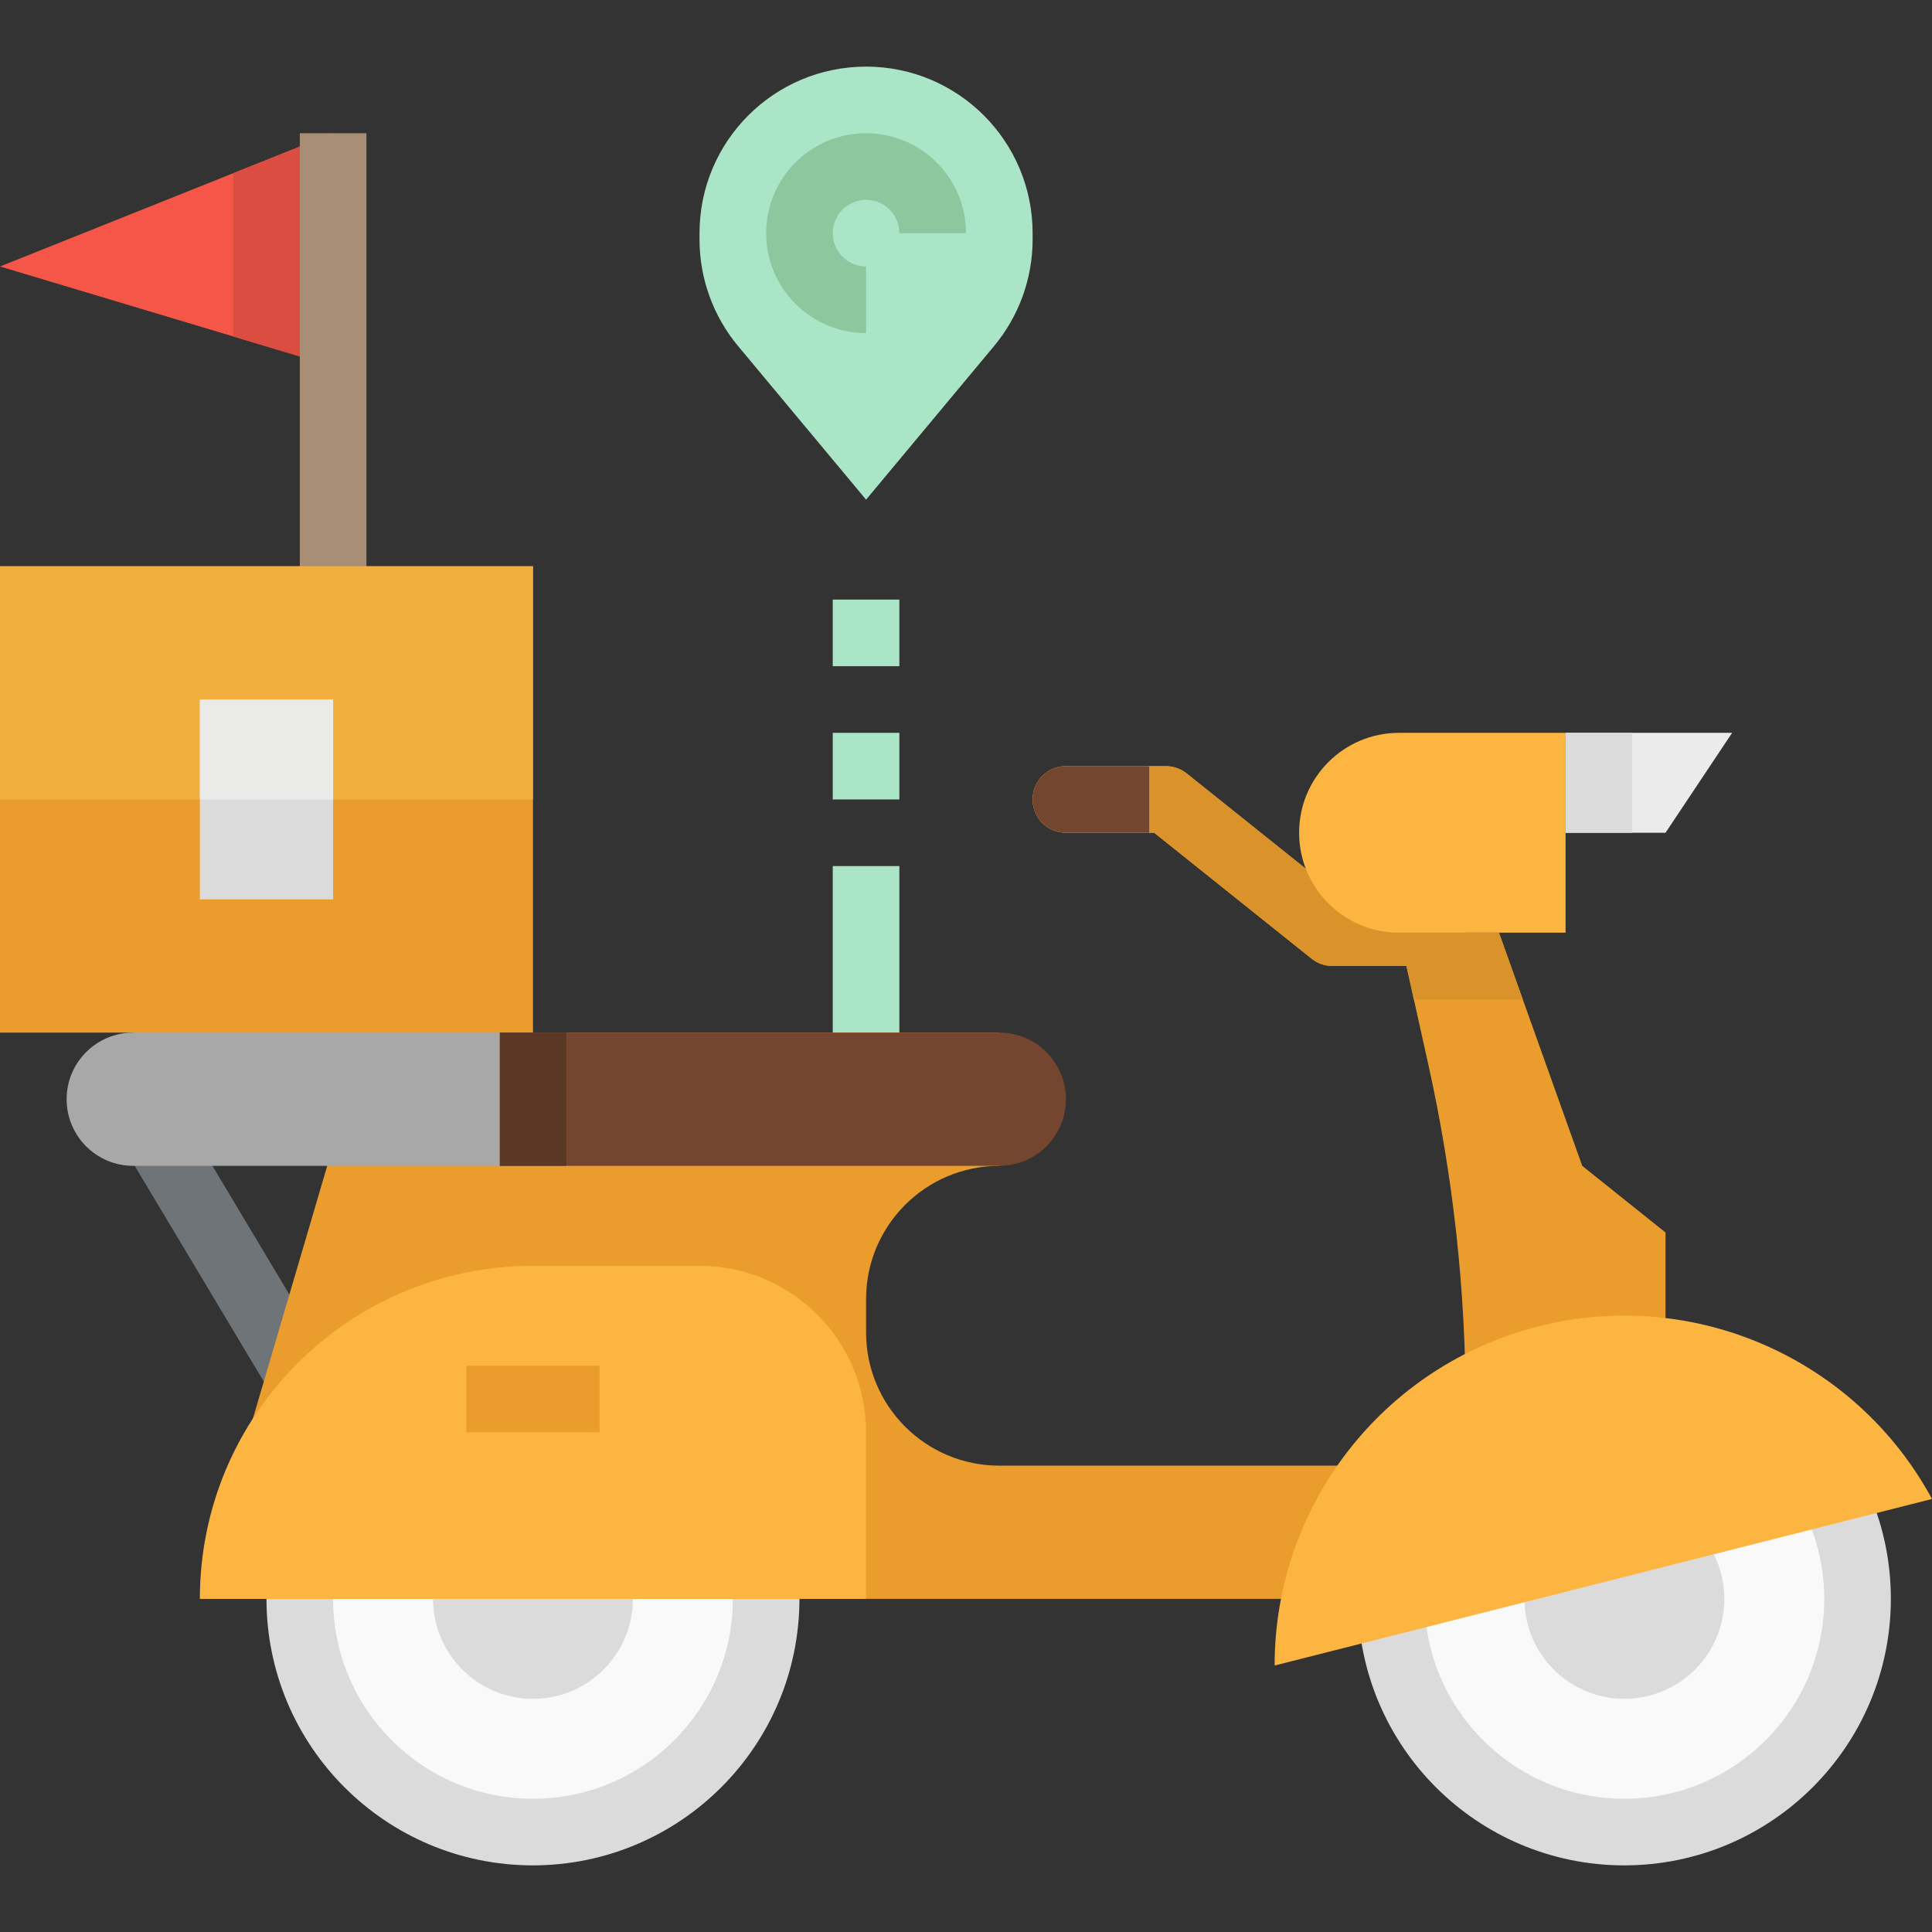 <svg height="464pt" viewBox="0 -16 464 464" width="464pt" xmlns="http://www.w3.org/2000/svg"><rect x="0" y="-16" width="464" height="464" fill="#333333" stroke="none"/><path d="m238.727 67.129-30.727 36.871-30.727-36.871c-5.992-7.191-9.273-16.25-9.273-25.609v-1.52c0-22.09 17.91-40 40-40s40 17.91 40 40v1.52c0 9.359-3.281 18.418-9.273 25.609zm0 0" fill="#aae5c8"/><path d="m200 192h16v48h-16zm0 0" fill="#aae5c8"/><path d="m184 368c0 30.93-25.07 56-56 56s-56-25.07-56-56 25.07-56 56-56 56 25.07 56 56zm0 0" fill="#f9f9f9"/><path d="m128 432c-35.348 0-64-28.652-64-64s28.652-64 64-64 64 28.652 64 64c-.039 35.328-28.672 63.961-64 64zm0-112c-26.508 0-48 21.492-48 48s21.492 48 48 48 48-21.492 48-48c-.027-26.5-21.5-47.973-48-48zm0 0" fill="#dbdbdb"/><path d="m344 216h-24c-1.816 0-3.582-.617-5-1.754l-37.809-30.246h-21.191c-4.418 0-8-3.582-8-8s3.582-8 8-8h24c1.816 0 3.582.617 5 1.754l37.809 30.246h21.191c4.418 0 8 3.582 8 8s-3.582 8-8 8zm0 0" fill="#ea9d2d"/><path d="m344 216h-24c-1.816 0-3.582-.617-5-1.754l-37.809-30.246h-21.191c-4.418 0-8-3.582-8-8s3.582-8 8-8h24c1.816 0 3.582.617 5 1.754l37.809 30.246h21.191c4.418 0 8 3.582 8 8s-3.582 8-8 8zm0 0" fill="#da922a"/><path d="m0 48 80-32v56zm0 0" fill="#f55648"/><path d="m56 64.801 16 4.801v-50.402l-16 6.402zm0 0" fill="#dc4d41"/><path d="m72 16h16v112h-16zm0 0" fill="#a88e74"/><path d="m29.137 258.609 13.738-8.219 34.395 57.496-13.738 8.219zm0 0" fill="#6f7478"/><path d="m208 304v-8c0-17.672 14.328-32 32-32v-32h-152l-40 136h352v-32h-160c-17.672 0-32-14.328-32-32zm0 0" fill="#ea9d2d"/><path d="m152 368c0 13.254-10.746 24-24 24s-24-10.746-24-24 10.746-24 24-24 24 10.746 24 24zm0 0" fill="#dbdbdb"/><path d="m128 240h-96.336l.336-8h-32v-112h128zm0 0" fill="#ea9d2d"/><path d="m120 232h120c8.836 0 16 7.164 16 16s-7.164 16-16 16h-120zm0 0" fill="#744630"/><path d="m208 368h-160c0-44.184 35.816-80 80-80h40c22.09 0 40 17.91 40 40zm0 0" fill="#fbb540"/><path d="m400 336h-48v-14.664c0-27.477-3.008-54.867-8.969-81.688l-7.031-31.648h24l20 56 20 16zm0 0" fill="#ea9d2d"/><path d="m336 160h40v48h-40c-13.254 0-24-10.746-24-24s10.746-24 24-24zm0 0" fill="#fbb540"/><path d="m376 160h40l-16 24h-24zm0 0" fill="#ebebeb"/><path d="m0 120h128v56h-128zm0 0" fill="#f3af3e"/><path d="m48 152h32v48h-32zm0 0" fill="#dbdbdb"/><path d="m48 152h32v24h-32zm0 0" fill="#eaeae8"/><path d="m112 312h32v16h-32zm0 0" fill="#ea9d2d"/><path d="m208 64c-13.254 0-24-10.746-24-24s10.746-24 24-24 24 10.746 24 24h-16c0-4.418-3.582-8-8-8s-8 3.582-8 8 3.582 8 8 8zm0 0" fill="#8dc79d"/><path d="m200 128h16v16h-16zm0 0" fill="#aae5c8"/><path d="m200 160h16v16h-16zm0 0" fill="#aae5c8"/><path d="m120 232h16v32h-16zm0 0" fill="#5b3726"/><path d="m276 168h-20c-4.418 0-8 3.582-8 8s3.582 8 8 8h20zm0 0" fill="#744630"/><path d="m365.711 224-5.711-16h-24l3.551 16zm0 0" fill="#da922a"/><path d="m376 160h16v24h-16zm0 0" fill="#dbdbdb"/><path d="m446.121 368c0 30.93-25.074 56-56 56-30.93 0-56-25.07-56-56s25.07-56 56-56c30.926 0 56 25.07 56 56zm0 0" fill="#f9f9f9"/><path d="m390.121 432c-35.348 0-64-28.652-64-64s28.652-64 64-64c35.344 0 64 28.652 64 64-.039 35.328-28.672 63.961-64 64zm0-112c-26.512 0-48 21.492-48 48s21.488 48 48 48c26.508 0 48-21.492 48-48-.027-26.5-21.504-47.973-48-48zm0 0" fill="#dbdbdb"/><path d="m414.121 368c0 13.254-10.746 24-24 24-13.258 0-24-10.746-24-24s10.742-24 24-24c13.254 0 24 10.746 24 24zm0 0" fill="#dbdbdb"/><path d="m306.121 384c-.016-38.457 26.09-72.012 63.367-81.457 37.281-9.441 76.211 7.633 94.512 41.457zm0 0" fill="#fbb540"/><path d="m32 232h88v32h-88c-8.836 0-16-7.164-16-16s7.164-16 16-16zm0 0" fill="#a8a8a8"/></svg>